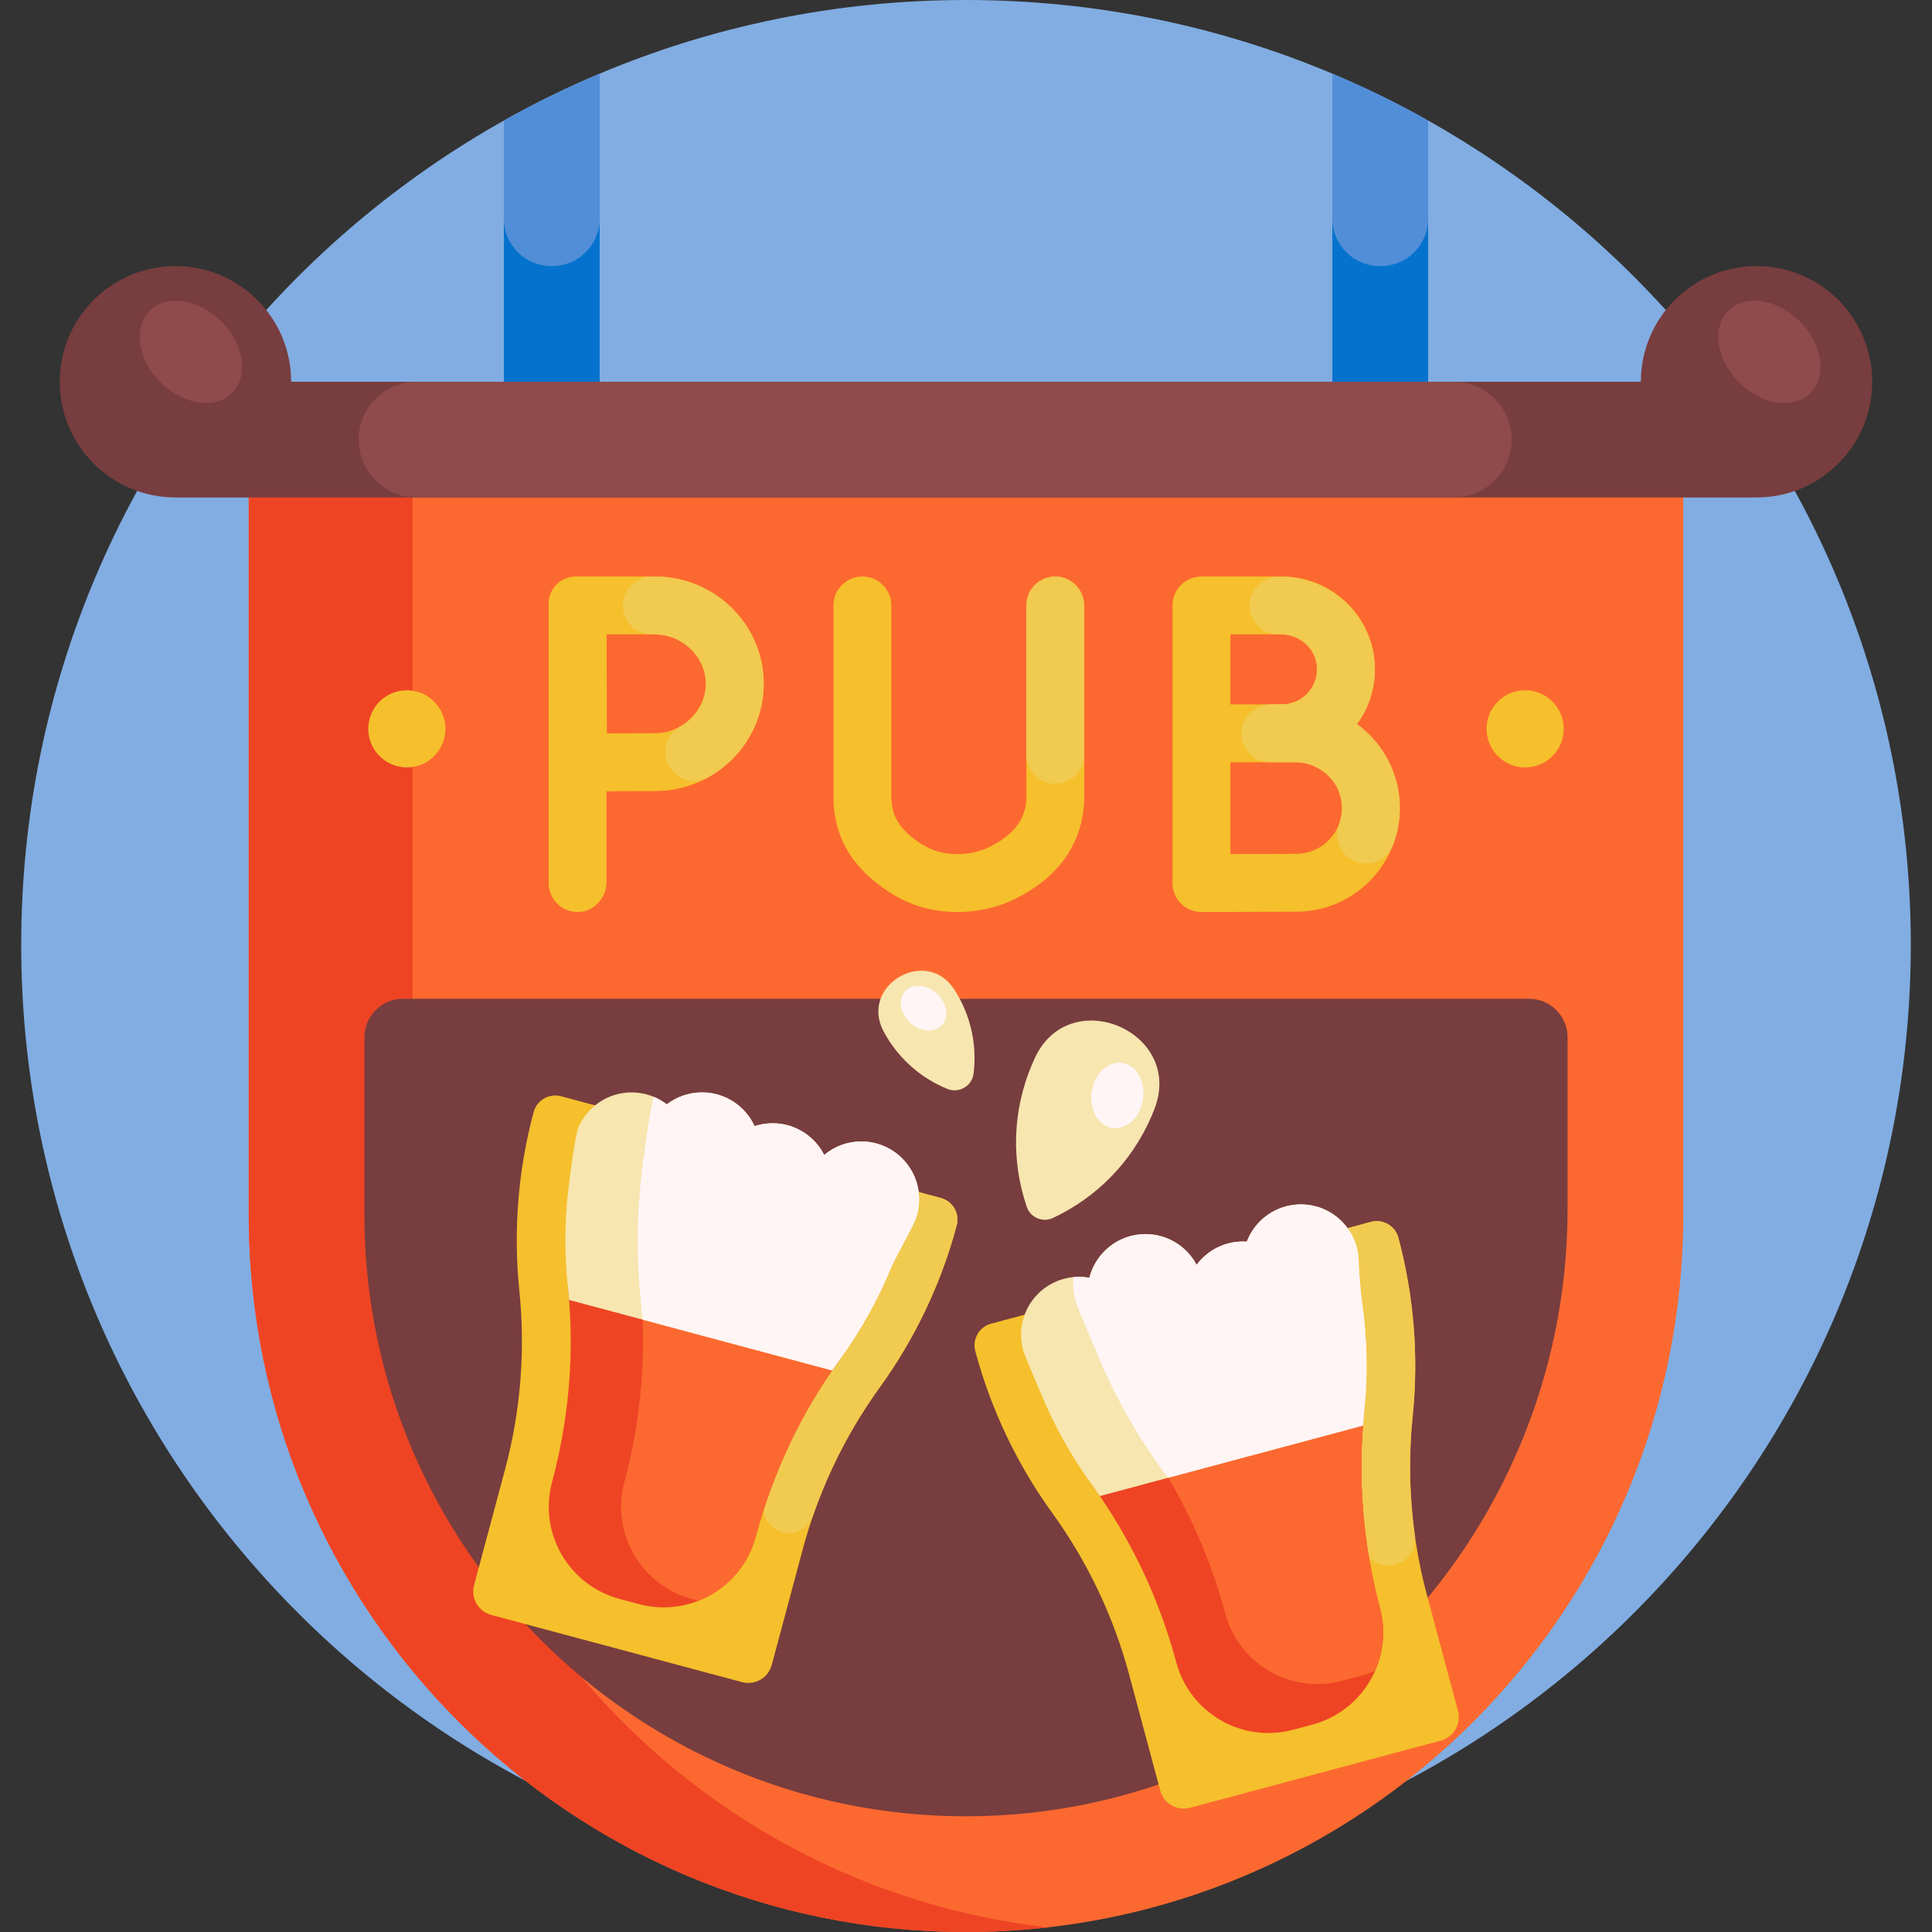 <svg id="Capa_1" enable-background="new 0 0 501 501" height="512" viewBox="0 0 501 501" width="512" xmlns="http://www.w3.org/2000/svg"><rect x="0" y="0" width="501" height="501" fill="#333333" stroke="none"/><g><path d="m495.5 245c0 135.31-109.69 245-245 245s-245-109.69-245-245 109.69-245 245-245 245 109.69 245 245z" fill="#81ade2"/><path d="m370.344 31.263v97.737h-24.844v-109.9c8.539 3.595 16.831 7.66 24.844 12.163zm-239.688 97.737h24.844v-109.9c-8.539 3.595-16.831 7.66-24.844 12.163z" fill="#528ed7"/><path d="m155.5 56.686v72.314h-24.844v-72.314c0 6.801 5.513 12.314 12.314 12.314h.217c6.8 0 12.313-5.513 12.313-12.314zm202.53 12.314h-.217c-6.801 0-12.314-5.513-12.314-12.314v72.314h24.844v-72.314c.001 6.801-5.512 12.314-12.313 12.314z" fill="#0573cd"/><path d="m250.5 501c-102.725 0-186-83.275-186-186v-194h372v194c0 102.725-83.275 186-186 186z" fill="#fc6930"/><path d="m271.742 499.8c-6.971.793-14.059 1.2-21.242 1.2-102.725 0-186-83.275-186-186v-194h42.484v194c0 95.542 72.036 174.259 164.758 184.8z" fill="#ee4424"/><path d="m94.5 315v-46c0-5.523 4.477-10 10-10h292c5.523 0 10 4.477 10 10v44.49c0 86.231-69.327 157.269-155.557 157.509-86.221.241-156.443-69.833-156.443-155.999z" fill="#783d3e"/><path d="m351.884 187.776c2.923-3.984 4.651-8.897 4.651-14.206 0-13.271-10.796-24.066-24.066-24.066h-20.913c-4.142 0-7.5 3.358-7.5 7.5v71.996c0 1.995.795 3.908 2.208 5.315 1.406 1.4 3.309 2.185 5.292 2.185h.033c.001 0 19.231-.085 24.532-.085 14.821 0 26.879-12.058 26.879-26.879 0-8.938-4.385-16.87-11.116-21.76zm-19.415-23.272c4.999 0 9.066 4.067 9.066 9.066s-4.067 9.066-9.066 9.066c-1.535 0-4.424.008-7.576.02h-5.837v-18.152zm3.652 56.911c-3.119 0-11.046.029-17.065.054v-23.79c1.874-.007 3.901-.015 5.83-.022h11.235c6.55 0 11.879 5.329 11.879 11.879s-5.329 11.879-11.879 11.879zm-54.96-64.411v49.489c0 8.017-3.07 19.119-17.695 26.484-4.644 2.338-9.766 3.523-15.226 3.523h-.051c-6.325-.008-12.145-1.683-17.299-4.976-9.929-6.344-14.756-14.515-14.756-24.979v-49.541c0-4.142 3.358-7.5 7.5-7.5s7.5 3.358 7.5 7.5v49.541c0 5.21 2.27 8.785 7.833 12.339 2.747 1.755 5.771 2.611 9.243 2.616 3.108.006 5.971-.642 8.51-1.92 8.462-4.262 9.441-9.51 9.441-13.087v-49.489c0-4.142 3.358-7.5 7.5-7.5s7.5 3.358 7.5 7.5zm-83.117 20.317c0 15.338-12.657 27.817-28.215 27.817-2.893 0-8.162.024-12.547.048v23.499c0 4.107-3.164 7.688-7.269 7.811-4.247.128-7.731-3.278-7.731-7.497v-72.496c0-3.866 3.134-7 7-7h20.547c15.558.001 28.215 12.48 28.215 27.818zm-15 0c0-6.948-6.052-12.817-13.215-12.817h-12.524c.014 4.708.028 10.335.028 12.817 0 2.944.024 8.359.047 12.864 4.374-.023 9.578-.047 12.449-.047 7.163.001 13.215-5.869 13.215-12.817zm-67.544 11.679c0 5.523-4.477 10-10 10s-10-4.477-10-10 4.477-10 10-10 10 4.477 10 10zm290 0c0 5.523-4.477 10-10 10s-10-4.477-10-10 4.477-10 10-10 10 4.477 10 10z" fill="#f5c02c"/><path d="m363 209.535c0 3.401-.635 6.656-1.792 9.653-1.645 4.261-6.733 6.025-10.701 3.762-3.214-1.833-4.603-5.734-3.283-9.191.6-1.571.875-3.301.744-5.107-.455-6.265-5.911-10.996-12.192-10.996h-6.378c-4.223 0-7.631-3.485-7.505-7.736.122-4.107 3.703-7.276 7.812-7.281 1.235-.001 2.247-.002 2.764-.002 5.205 0 9.399-4.409 9.046-9.688-.323-4.813-4.542-8.445-9.366-8.445h-.649c-4.219 0-7.624-3.483-7.497-7.731.123-4.104 3.704-7.269 7.811-7.269h.118c12.904 0 23.921 9.939 24.571 22.827.292 5.782-1.471 11.152-4.62 15.445 6.732 4.89 11.117 12.822 11.117 21.759zm-193.171-60.031h-.829c-4.142 0-7.5 3.358-7.5 7.5s3.358 7.5 7.5 7.5h.829c7.164 0 13.215 5.87 13.215 12.817 0 4.659-2.721 8.832-6.673 11.077-2.375 1.349-3.871 3.839-3.871 6.571 0 5.667 6.075 9.391 11.039 6.659 8.645-4.759 14.504-13.871 14.504-24.307.001-15.338-12.656-27.817-28.214-27.817zm104.062.003c-4.247-.127-7.731 3.278-7.731 7.497v38.732c0 4.429 3.817 7.893 8.225 7.465 3.843-.374 6.775-3.604 6.775-7.465v-38.417c.001-4.107-3.164-7.689-7.269-7.812z" fill="#f1ca50"/><path d="m362.62 320.969c4.044 15.091 5.3 30.794 3.706 46.336-1.594 15.542-.338 31.245 3.706 46.336l8.037 29.994c.902 3.366-1.096 6.826-4.462 7.728l-65.011 17.42c-3.366.902-6.826-1.096-7.728-4.462l-8.037-29.994c-4.044-15.091-10.807-29.318-19.959-41.981-9.151-12.663-15.915-26.89-19.959-41.981-.831-3.101 1.009-6.289 4.111-7.12l98.476-26.387c3.102-.831 6.289 1.01 7.12 4.111zm-224.24-32.584c-4.044 15.091-5.3 30.794-3.706 46.336 1.594 15.542.338 31.245-3.706 46.336l-8.037 29.994c-.902 3.366 1.096 6.826 4.462 7.728l65.011 17.42c3.366.902 6.826-1.096 7.728-4.462l8.037-29.994c4.044-15.091 10.807-29.318 19.959-41.981 9.151-12.663 15.915-26.89 19.959-41.981.831-3.101-1.009-6.289-4.111-7.12l-98.476-26.386c-3.102-.831-6.289 1.009-7.12 4.11z" fill="#f5c02c"/><path d="m348.45 318.747 7.05-1.889c3.077-.824 6.277.972 7.103 4.048 4.057 15.11 5.319 30.835 3.723 46.399-1.051 10.255-.862 20.579.55 30.751.483 3.481-1.645 6.79-5.04 7.7l-.023.006c-3.853 1.032-7.791-1.403-8.565-5.316-2.473-12.499-3.075-25.313-1.772-38.02 1.5-14.631.474-29.405-3.026-43.679zm-104.475-8.086-8.166-2.188c-4.114 13.91-10.556 27.03-19.062 38.8-6.65 9.202-14.581 30.501-18.419 41.455-1.277 3.644.821 7.601 4.555 8.586 3.375.89 6.822-1.009 7.963-4.307 4.099-11.851 9.917-23.053 17.281-33.244 9.164-12.681 15.934-26.93 19.976-42.044.823-3.078-1.051-6.234-4.128-7.058z" fill="#f1ca50"/><path d="m353.772 366.018c-1.757 17.133-.387 34.254 4.07 50.89 3.537 13.199-4.296 26.766-17.496 30.303l-5.023 1.346c-13.199 3.537-26.766-4.296-30.303-17.496-4.457-16.635-11.832-32.148-21.92-46.107-6.948-9.615 71.882-30.738 70.672-18.936zm-206.514-32.288c1.783 16.966.314 34.116-4.101 50.595-3.537 13.199 4.296 26.766 17.496 30.303l5.023 1.346c13.199 3.537 26.766-4.296 30.303-17.496 4.415-16.478 11.719-32.065 21.746-45.867 7.033-9.681-71.717-30.782-70.467-18.881z" fill="#ee4424"/><path d="m357.842 416.908c1.517 5.661.942 11.389-1.25 16.365-1.134.497-2.32.914-3.552 1.245l-5.023 1.346c-13.199 3.537-26.766-4.296-30.303-17.496-4.292-16.018-11.289-30.994-20.808-44.545 20.991-8.529 57.694-15.886 56.865-7.805-1.755 17.132-.386 34.254 4.071 50.89zm-190.417-85.583c-1.016.566-1.526 1.358-1.416 2.405 1.783 16.966.314 34.117-4.101 50.595-3.537 13.199 4.296 26.767 17.496 30.303l1.746.468c7.041-2.78 12.72-8.744 14.83-16.618 4.415-16.478 11.719-32.065 21.746-45.866 4.626-6.37-27.877-17.682-50.301-21.287z" fill="#fc6930"/><path d="m353.151 337.369c1.395 9.463 1.605 19.054.621 28.649-.125 1.217-.234 2.434-.327 3.65l-68.236 18.284c-.689-1.007-1.392-2.006-2.108-2.997-5.336-7.385-9.748-15.299-13.191-23.649-.922-2.235-4.14-9.592-4.578-11.169-.356-1.281-.547-2.631-.547-4.026 0-8.284 6.716-15 15-15 .925 0 1.831.084 2.709.244 1.635-6.513 7.529-11.336 14.549-11.336 5.744 0 10.734 3.229 13.254 7.971 2.734-3.669 7.107-6.046 12.035-6.046.329 0 .656.011.98.031 2.153-5.646 7.618-9.657 14.02-9.657 8.284 0 15 6.716 15 15 .001 1.23.498 7.874.819 10.051zm-129.802-41.369c-3.661 0-7.016 1.312-9.62 3.491-2.477-4.874-7.539-8.213-13.38-8.213-1.63 0-3.2.26-4.669.741-2.372-5.159-7.585-8.741-13.635-8.741-3.436 0-6.602 1.155-9.131 3.099-2.529-1.943-5.695-3.099-9.131-3.099-6.213 0-11.544 3.777-13.821 9.161-.759 1.795-2.232 12.887-2.586 15.964-.954 8.286-1.006 16.658-.147 25.032.125 1.217.248 2.437.341 3.653l68.206 18.28c.689-1.007 1.408-2.006 2.125-2.998 5.394-7.465 9.844-15.471 13.302-23.92.882-2.155 5.485-10.173 6.287-12.431.557-1.569.86-3.259.86-5.019-.001-8.284-6.717-15-15.001-15zm75.346-6.753c.249-.585.486-1.172.711-1.762 7.621-19.917-21.924-32.548-30.99-13.246-.277.591-.545 1.188-.802 1.793-5.193 12.214-5.327 25.31-1.346 36.951.942 2.755 4.114 4.103 6.752 2.87 11.145-5.209 20.482-14.392 25.675-26.606zm-51.236-32.65c-7.277-11.28-24.643-1.015-18.339 10.837.213.401.436.798.668 1.194 3.797 6.47 9.473 11.152 15.928 13.762 2.973 1.202 6.341-.775 6.742-3.956.87-6.909-.451-14.147-4.248-20.617-.243-.415-.493-.82-.751-1.22z" fill="#f7e6b0"/><path d="m353.445 369.668-50.48 13.526s-1.342-1.675-1.956-2.524c-6.631-9.176-12.113-19.011-16.391-29.386-1.145-2.777-5.144-11.919-5.689-13.879-.443-1.592-.679-3.27-.679-5.003 0-.409.013-.815.039-1.217.492-.049.991-.074 1.496-.074.925 0 1.831.084 2.709.244 1.635-6.513 7.529-11.336 14.549-11.336 5.744 0 10.734 3.229 13.254 7.971 2.734-3.669 7.107-6.046 12.035-6.046.329 0 .656.011.98.031 2.153-5.646 7.618-9.657 14.02-9.657 8.284 0 15 6.716 15 15 0 1.229.497 7.874.818 10.05 1.395 9.463 1.605 19.054.621 28.649-.123 1.218-.232 2.435-.326 3.651zm-135.546-17.297c5.394-7.464 9.844-15.471 13.302-23.92.882-2.155 5.485-10.173 6.287-12.431.557-1.569.86-3.259.86-5.02 0-8.284-6.716-15-15-15-3.661 0-7.016 1.312-9.62 3.491-2.477-4.874-7.539-8.213-13.38-8.213-1.63 0-3.2.26-4.669.741-2.372-5.159-7.585-8.741-13.635-8.741-3.436 0-6.602 1.155-9.131 3.099-1.045-.803-2.198-1.471-3.435-1.979-1.043 3.942-2.692 16.404-3.117 20.093-1.254 10.888-1.321 21.888-.193 32.892.164 1.599.338 3.221.461 4.82l49.145 13.167c.687-1.006 1.411-2.011 2.125-2.999zm16.805-95.317c-1.91 2.088-1.312 5.746 1.337 8.169s6.345 2.694 8.255.606 1.312-5.746-1.337-8.169c-2.648-2.423-6.344-2.694-8.255-.606zm56.38 18.594c-3.67-.584-7.245 2.715-7.986 7.369s1.633 8.901 5.303 9.485 7.245-2.715 7.986-7.369c.74-4.654-1.634-8.901-5.303-9.485z" fill="#fff5f5"/><path d="m485.5 99c0 16.568-13.431 30-30 30-.789 0-409.211 0-410 0-16.569 0-30-13.432-30-30s13.431-30 30-30 30 13.432 30 30h350c0-16.568 13.431-30 30-30s30 13.432 30 30z" fill="#783d3e"/><path d="m377 129h-269c-8.284 0-15-6.716-15-15 0-8.284 6.716-15 15-15h269c8.284 0 15 6.716 15 15 0 8.284-6.716 15-15 15zm-338.166-48.416c-4.361 4.361-3.121 12.671 2.77 18.562s14.201 7.13 18.562 2.77 3.121-12.671-2.77-18.562c-5.89-5.89-14.201-7.13-18.562-2.77zm409.334 0c-4.361 4.361-3.121 12.671 2.77 18.562s14.201 7.13 18.562 2.77c4.361-4.361 3.121-12.671-2.77-18.562-5.891-5.89-14.201-7.13-18.562-2.77z" fill="#8f4a4b"/></g></svg>